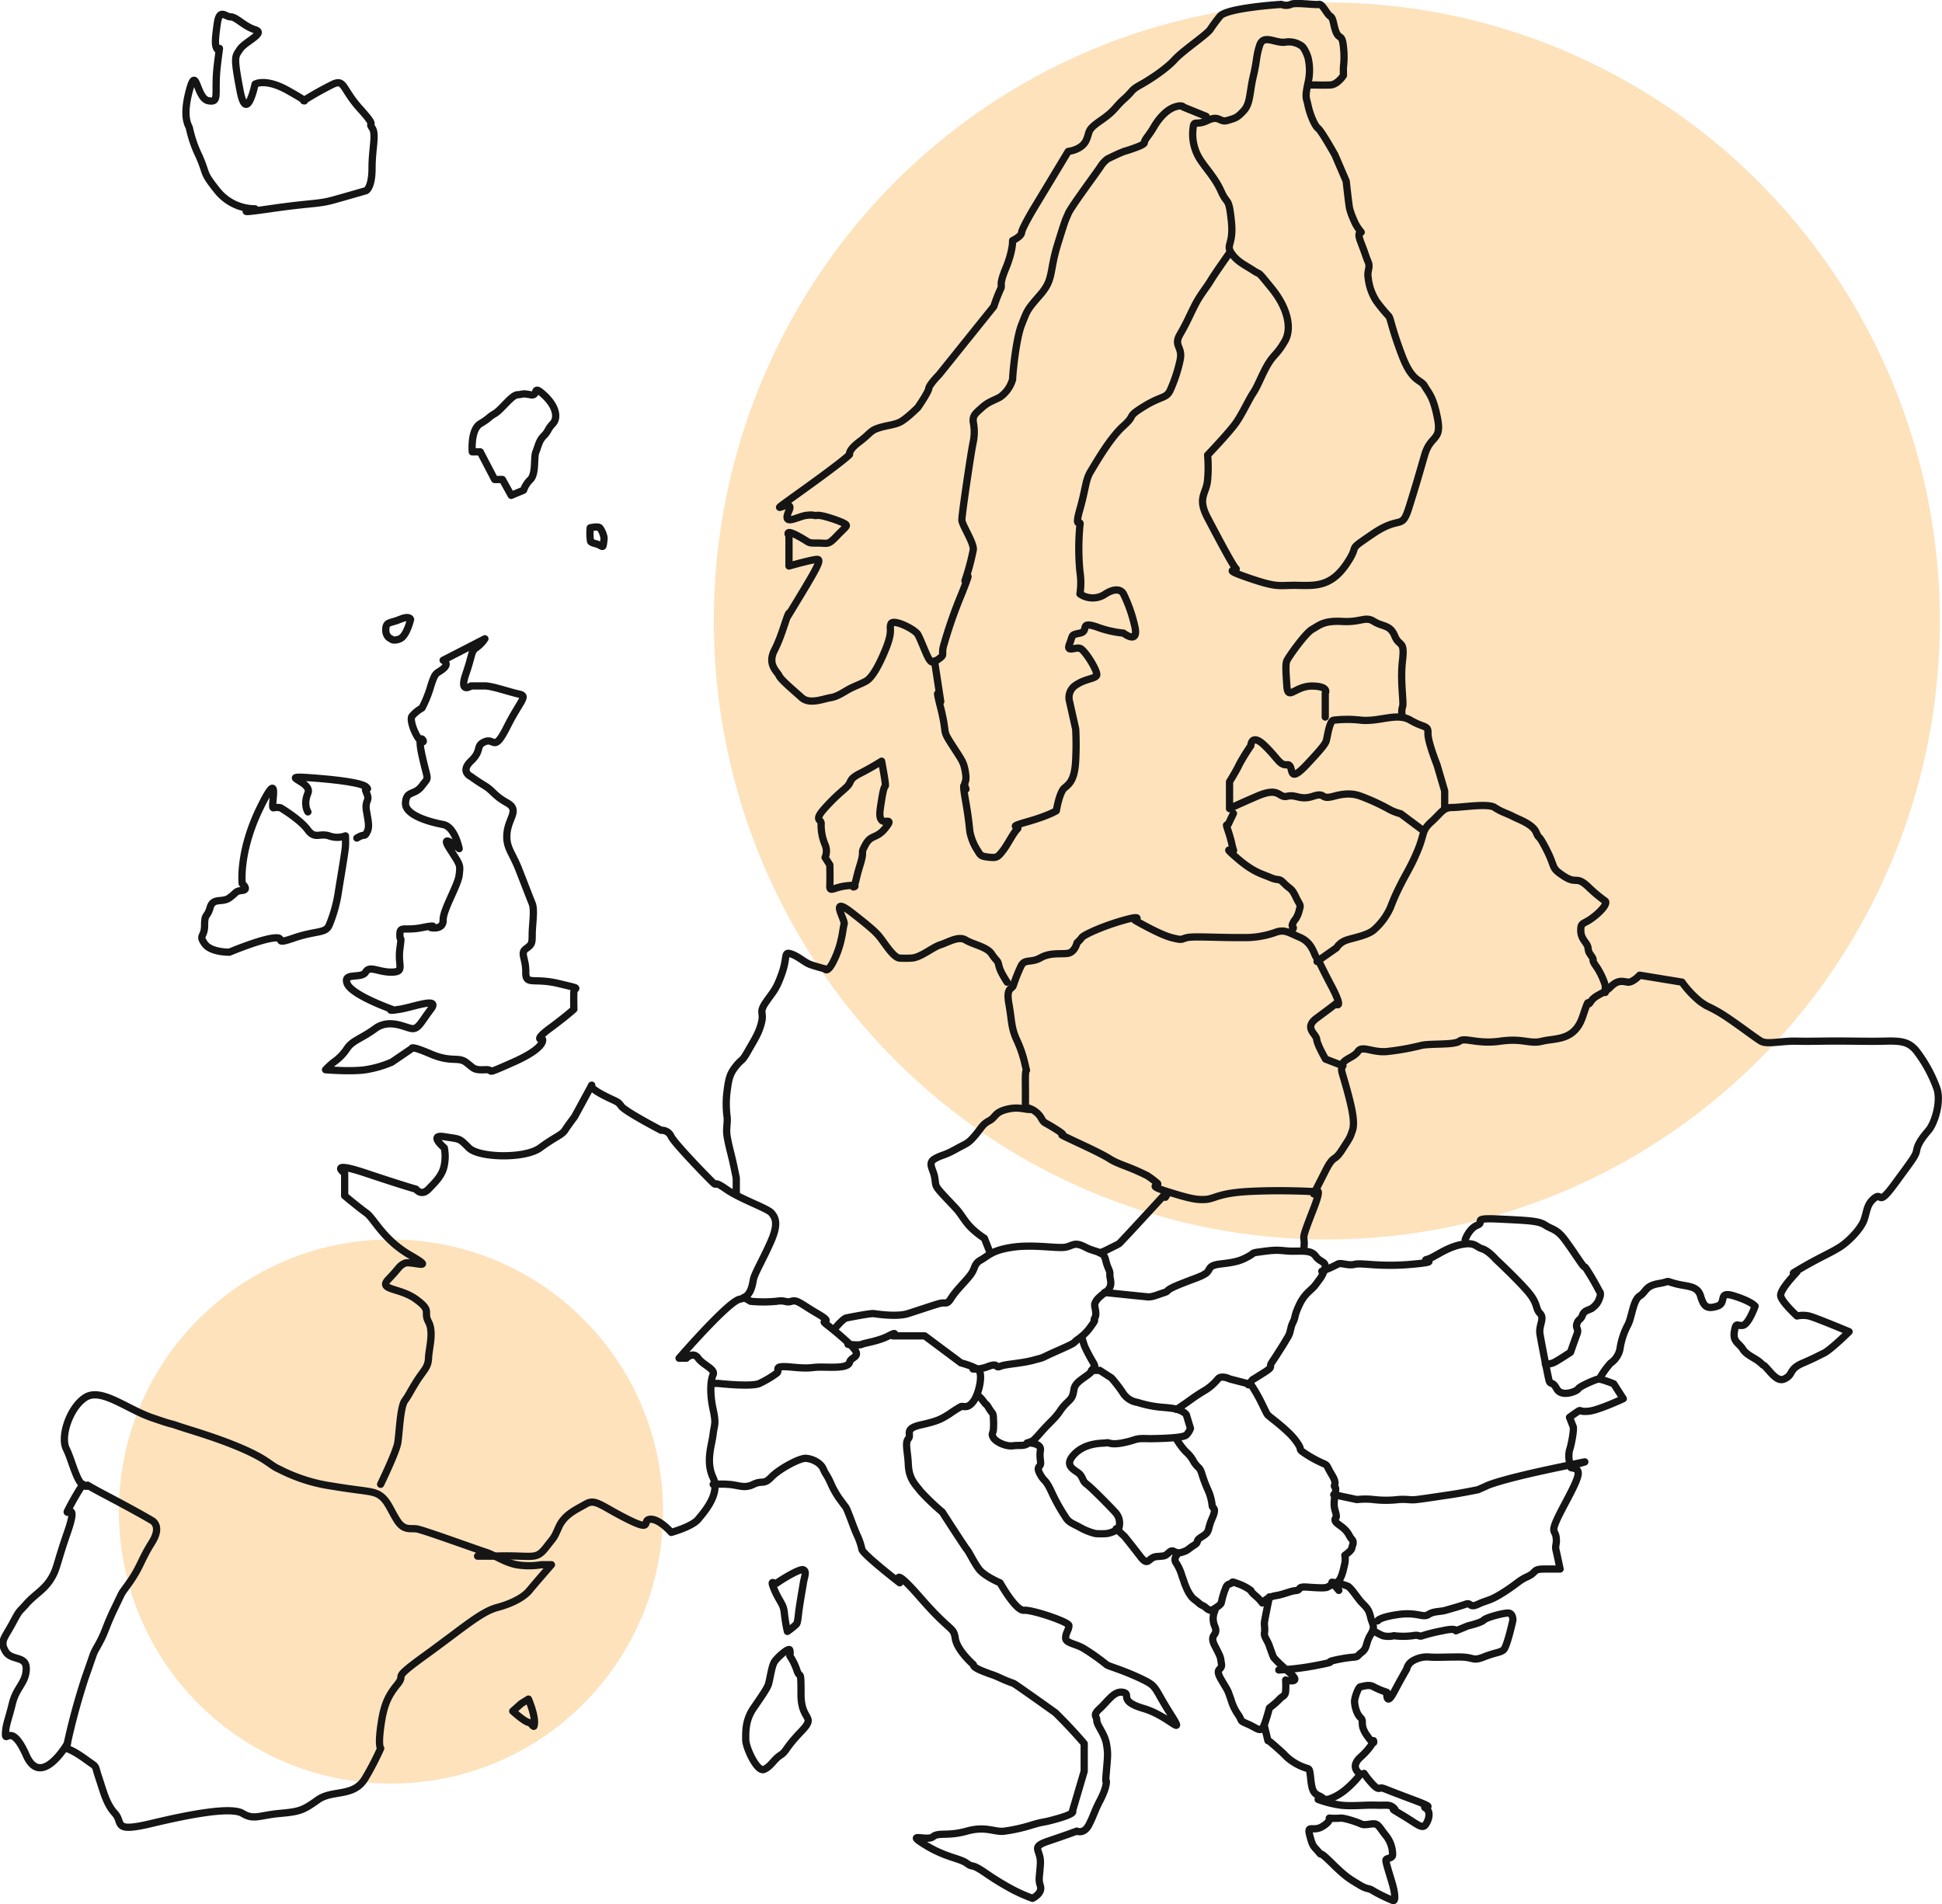 <svg xmlns="http://www.w3.org/2000/svg" width="535.366" height="524.937" viewBox="0 0 535.366 524.937">
  <g id="europe" transform="translate(-600.685 -7555.173)">
    <circle id="Ellipse_2048" data-name="Ellipse 2048" cx="75" cy="75" r="75" transform="translate(633.467 7896.848)" fill="#f89f1b" opacity="0.3"/>
    <ellipse id="Ellipse_2049" data-name="Ellipse 2049" cx="169" cy="170.5" rx="169" ry="170.5" transform="translate(797.467 7555.848)" fill="#f89f1b" opacity="0.3"/>
    <g id="Group_562" data-name="Group 562" transform="translate(601.48 7556.137)">
      <path id="Path_8834" data-name="Path 8834" d="M711.47,7761.208a20.667,20.667,0,0,1-6.765,0c-3.409-.636-6.1-2.675-8.569-3.458s-17.294-6.184-19.041-6.425-3.5.568-5.354-2.312-2.535-5.269-4.545-6.771-4.325-1.179-13.249-2.686a46.111,46.111,0,0,1-14.626-4.63c-2.774-1.206-3.058-2.571-10.183-5.69s-15.081-5.312-17.907-6.3-.185.124-7.118-2.269-13.973-8.333-18.317-5.585-6.964,10.816-5.286,14.156,3.013,10.089,5.286,10.32-2.661-1.861,5.982,2.686,12.335,6.771,12.335,6.771,2.94,1.413,0,6.076-3.155,6.694-6.053,10.833-1.5,1.667-4.126,7.077-2.521,6.49-4.455,10-.847,1.229-3.683,9.147a182.989,182.989,0,0,0-5.286,19.678s1.764.417,5.286,2.979,2.351,1.158,3.683,5.1,2.055,7.241,4.455,9.865-.845,5.38,10.179,2.74,21.955-4.618,25.025-2.74,4.666.5,10.183,0,6.41-.8,10.524-3.735,10.022-.586,13.168-6.13a81.432,81.432,0,0,0,4.183-8.082s-.743-.464,0-5.929,1.716-8.169,4.545-11.626-2.346-.783,7.887-8.188S694.817,7774.2,699.3,7773s7.511-3.015,8.879-4.7,6.086-7.092,6.086-7.092Z" transform="translate(-563.041 -7330.825)" fill="none" stroke="#151515" stroke-linecap="round" stroke-linejoin="round" stroke-width="2"/>
      <path id="Path_8835" data-name="Path 8835" d="M595.066,7724.544a72.487,72.487,0,0,0-4.284,7.45c-.492,1.32,3.091-3.011,0,5.854s-2.789,10.1-4.711,13.046-4.341,4.06-6.625,6.661-1.636,1.316-3.833,5.39-3.508,4.9-1.891,7.648,5.835,1.051,5.724,4.9-2.751,5.034-3.833,9.5-1.856,5.858-1.891,8.4,1.617-3.4,5.724,5.87,11.336-3.219,11.336-3.219" transform="translate(-573.002 -7316.34)" fill="none" stroke="#151515" stroke-linecap="round" stroke-linejoin="round" stroke-width="2"/>
      <path id="Path_8836" data-name="Path 8836" d="M622.434,7789.175s4.275-8.794,4.72-11.405.66-9.862,1.936-11.64,1.07-1.792,3.094-5.07,3.361-4.013,3.449-6.642,1.543-7.119,0-10.014,1.124-2.916-3.449-6.237-10.6-2.415-7.549-5.561,2.8-3.612,4.455-4.362,9.113,2.175,1.562-2.178-10-10.146-12.186-11.71-5.949-4.723-5.949-4.723v-6.187s-4.883-3.621,5.949,0,13.717,4.373,13.717,4.373,1.456,2.05,3.449,0,3.847-3.83,4.353-6.612a12.251,12.251,0,0,0,0-4.771s-4.535-3.812,0-3.077,3.97.29,6.779,3.077,15.521,3.033,19.628,0,5.984-3.514,6.834-4.841,2.682-3.757,2.682-3.757l4.718-8.687s-.952.522,2.822,2.544,4.367,1.767,5.288,3.2,11.043,6.7,11.043,6.7a2.824,2.824,0,0,1,2.777,1.764c1.077,2.033,10.193,11.428,11.516,12.663s-.241-.914,3.615,1.8,11.305,5.222,12.465,6.536,1.936,3.024,0,7.57-4.559,8.979-4.924,10.68-.651,4.938-3.825,5.561-16.7,16.251-16.7,16.251h2.012s1.851-1.958,3.262,0,4.817,2.976,4.1,4.561-.921,5.224,0,9.484.353,4.018,0,7.007-2.078,7.438,0,11.87-2.44,9.451-4.1,11.478-7.421,3.622-7.421,3.622-3.331-3.813-5.809-3.622,1.018,3.6-6.207,0-8.865-5.746-11.49-4.228-5.93,2.893-7.466,6.307-1.124,2.537-3.354,5.423-2.987,2.817-7.419,2.666-7,0-7,0h-4.658" transform="translate(-518.297 -7380.97)" fill="none" stroke="#151515" stroke-linecap="round" stroke-linejoin="round" stroke-width="2"/>
      <path id="Path_8837" data-name="Path 8837" d="M662.542,7703.295l1.858,1.06h0a36.876,36.876,0,0,0,7.127,0c2.559-.408,2.53.51,4.142,0s2.637.77,7.1,3.36,1.342,1.863,2.007,2.528,2.893,2.128,6.919,5.9.41,3.271,0,5-4.848,1.372-7.856,1.355-2.445.543-8.169,0-2.817.836-4.142,1.73a28.782,28.782,0,0,1-4.677,2.77c-2.2,1.021-11.36,0-11.36,0h-1.913" transform="translate(-458.268 -7346.595)" fill="none" stroke="#151515" stroke-linecap="round" stroke-linejoin="round" stroke-width="2"/>
      <path id="Path_8838" data-name="Path 8838" d="M653.787,7748.979a27.852,27.852,0,0,1,4.19,0c2.784.157,4.329,1.253,6.879,0s2.774.282,4.966-2,7.795-5.276,9.48-5.18,4.064,1.143,4.834,2.927,1.042,1.586,2.194,4.251a23.833,23.833,0,0,0,3.009,4.954c.923,1.4.829.763,1.61,2.675s1.439,3.9,2.386,6.119a17.936,17.936,0,0,1,1.451,4.17c.277,1.367,10.42,9.219,10.42,9.219s-2.58-5.408,5.785,4.2,9.021,7.767,9.525,11.106,4.969,7.216,4.969,7.216c.213.212-.445.637,2.843,1.931s1.8.542,4.55,1.769a36.8,36.8,0,0,0,3.707,1.508c.213,0,11.554,8.093,11.554,8.093l.847.848c4.242,4.242,7.075,7.645,7.075,7.645v7.635l-3.241,11s1.008.576-3.835,1.978-3.515.7-7.172,1.78a45.886,45.886,0,0,1-7.66,1.743c-2.779.421-5.075-1.5-10.437,0s-7.809.257-9.343,1.559-7.954-1.377-2.251,2.182,9.6,3.678,11.594,5.142.774-.38,5.482,2.895a75.385,75.385,0,0,0,7.385,4.466,45.864,45.864,0,0,0,5.229,2.285s2.817-1.332,2.175-3.392-.185-2.38,0-6.254-2.926-4.408,2.2-6.136,7.828-2.746,7.828-2.746,1.969.942,3.349-1.743,1.508-3.748,3.042-6.667,1.771-4.6,1.771-5.242-.357,1.36,0-2.85.5-4.89,0-7.635-2.642-5.052-2.642-6.359-1.29-1.346.871-3.313,3.911-4.955,6.365-4.451-1.527,2.346,5.652,4.451,11.928,8.607,7.227,1.181-3.229-7.205-8.354-9.6-8.815-3.289-9.121-3.7a61.7,61.7,0,0,0-6.117-4.34c-2.121-1.341-5-1.511-5.1-2.876s.975-2.517.885-3.537-10.138-4.4-12.392-4.2-6.581-7.567-6.581-7.567-4.419-1.843-5.911-3.915-2.552-4.461-3.25-5.3-6.772-10.289-6.772-10.289a63.17,63.17,0,0,1-5.953-5.7c-1.4-1.819-3.224-3.4-3.4-7.3s-1-6.029,0-7.222-1.33-2.737,3.4-3.8,5.6-1.574,7.942-3.041a34.2,34.2,0,0,1,3.146-2.007c.7-.285,1.785.742,3.406-1.4s2.717-7.578,1.482-8.647-4.888-2.012-4.888-2.012l-9.956-7.434h-8.775s1.586-1.462-1.207,0-6.621,1.939-7.355,2.315-3.837,0-3.837,0" transform="translate(-457.969 -7340.75)" fill="none" stroke="#151515" stroke-linecap="round" stroke-linejoin="round" stroke-width="2"/>
      <path id="Path_8839" data-name="Path 8839" d="M667.512,7720.806s2.436-3.063,3.484-3.261,6.6-1.306,7.509-1.184,6.365.97,9.428,0,6.711-2.238,8.616-2.766,2.017.568,3.361-1.583,3.922-4.513,5.312-6.395.81-2.934,2.857-4.069,2.971-2.651,8.706-3.489,12.278.391,14.5,0,2.462-1.615,5.57,0,4.959.928,5.565,3.489,1.269,2.862,1.172,4.069,1.184,3.105-1.172,4.825-2.68,2.445-2.961,3.152.705,2.639,0,3.949.809-.256-1.056,2.307a13.9,13.9,0,0,1-3.846,3.765c-1.226,1-.1.636-5.461,3.008s-2.895,1.583-6.5,2.561-7.563,1.042-9.18,1.693-.31-1.014-3.231,0a9.575,9.575,0,0,1-4.329.75" transform="translate(-438.426 -7355.206)" fill="none" stroke="#151515" stroke-linecap="round" stroke-linejoin="round" stroke-width="2"/>
      <path id="Path_8840" data-name="Path 8840" d="M683.836,7723.837a9.068,9.068,0,0,1,1.721,1.818c.869,1.192.634.405,1.449,1.811s1.233,1.257,1.233,2.642a23.825,23.825,0,0,1,0,3.347c-.156,1.1-.615,1.063,0,2.154s3.368,2.5,5.4,2.234,3,.214,4.206-.717.585.339,3.359-2.843,3.9-3.774,5.5-6.159,2.94-2.722,3.42-4.287.111-2,1.226-3.254,3.946-2.657,4.23-3.688,1.167-.4,0-2.306a46.224,46.224,0,0,1-2.171-4.138,25.431,25.431,0,0,1-.81-2.7" transform="translate(-415.181 -7340.247)" fill="none" stroke="#151515" stroke-linecap="round" stroke-linejoin="round" stroke-width="2"/>
      <path id="Path_8841" data-name="Path 8841" d="M689.5,7731.567s3.97-.085,3.645,2.041.232,3.179,0,3.934-1.2.72,0,2.827,1.394,1.054,3.158,4.93a49.907,49.907,0,0,0,3.624,6.511c1,1.782,2.038,1.9,4.209,3.119a16.709,16.709,0,0,0,4.23,1.661,23.742,23.742,0,0,0,2.945,0c1.207-.109,3.437-1.07,3.482-1.661a4.336,4.336,0,0,0-.93-4.116c-1.619-1.79-6.678-6.9-7.909-7.812s-.906-1.4-1.818-2.631-4.966-2.139-1.7-5.6,8.131-3,8.879-3.2,1.1.663,4.516,0,3.314-1.184,5.665-1.184.27.085,3.747,0,7.416-.319,8.143-1a5.29,5.29,0,0,0,1.127-1.784l-1.127-3.733s-.182-.521-1.529-1.146-2.616-.733-5.508-.987a29.92,29.92,0,0,1-6.408-1.314,5.739,5.739,0,0,1-4.109-2.727,40.6,40.6,0,0,0-3.1-4.016l-3.243-2.089h-2.272" transform="translate(-407.122 -7334.788)" fill="none" stroke="#151515" stroke-linecap="round" stroke-linejoin="round" stroke-width="2"/>
      <path id="Path_8842" data-name="Path 8842" d="M716.264,7719.417a18.469,18.469,0,0,0,2.618,3.5,9.23,9.23,0,0,1,2.152,2.76c1.3,2.02,1.56,1.107,2.291,3.578a35.288,35.288,0,0,0,1.636,4.261,13.657,13.657,0,0,1,1.094,4.066c.052,1.166,1.432.438,0,3.7s-.443,3.557-2.729,4.957-.516,1.339-2.291,2.439-1.48,1.372-3.423,1.945-2.145-1.159-3.411,0-1.212.938-3.5,1.16-2.173,2.925-4.41,0-4.363-5.545-4.363-5.545l-2.305-2.145" transform="translate(-392.701 -7323.638)" fill="none" stroke="#151515" stroke-linecap="round" stroke-linejoin="round" stroke-width="2"/>
      <path id="Path_8843" data-name="Path 8843" d="M706.726,7761.479a1.747,1.747,0,0,0,0,2.29,13.264,13.264,0,0,1,1.5,3.441c.779,2.027.447,1.506,1.127,3.038a10.642,10.642,0,0,0,1.285,2.358c.594.909,1.338,1.214,2.2,2.01s1.274.646,1.962,1.3a3.1,3.1,0,0,0,1.43.794s2.561-1.334,2.8-2.1a29.07,29.07,0,0,1,.949-3.409c.357-.635.289-1.51,1.449-1.862s-.083-.9,2.3,0a12.613,12.613,0,0,1,3.505,1.862s-.071.3,1.219,1.4a11.438,11.438,0,0,1,1.908,2.01,6.166,6.166,0,0,1,3.69-2.01c2.448-.4,3.835-1.231,5.522-1.4s.161-1.171,3.174-.959,4.987.311,5.565,0a8.554,8.554,0,0,1,2.1-.9c1.9-.7,2.419-4.718,2.692-5.576a5.97,5.97,0,0,0,0-2.29s1.853-1.271,1.936-1.979.776-1.58,0-2.449-.731-1.492-1.936-2.7-2.663-1.737-2.692-2.616.8-.059,0-2.675.67-5.753,0-6.376.836-.558-.862-3.366-1.025-2.551-2.488-3.21a32.691,32.691,0,0,1-5.785-3.292c-.975-.9.319-.2-1.709-2.968s-6.715-6.166-7.317-6.728-.343-.021-1.9-3.243a44.925,44.925,0,0,0-3.127-5.5l-5.806-1.5s-2.339-1.175-3.29,0a14.938,14.938,0,0,1-3.342,2.987,47.108,47.108,0,0,0-4.159,2.708c-2.2,1.6-3.91,2.681-3.91,2.681" transform="translate(-383.163 -7333.689)" fill="none" stroke="#151515" stroke-linecap="round" stroke-linejoin="round" stroke-width="2"/>
      <path id="Path_8844" data-name="Path 8844" d="M698.3,7709.562s10.612,1.112,11.916,1.218,3.094-.768,4.607-1.218-.379-.39,4.187-2.239,5.487-1.923,7.1-2.954.275-2.232,4.258-2.677,5.378-.843,7.575-2.056.256-.866,4.58-1.451,4.8.017,7.724,0,5.1-.3,6.3,1.451,3.2,1.249,2.386,3.595-1.264,2.475-2.386,4.092-2.945,2.209-4.545,5.588-.909,3.171-1.754,4.839-.533,2.5-1.342,3.935-1.887,3.156-2.81,4.569-.419.726-1.6,2.438.6,1.109-1.976,2.778-3.421,2.116-3.421,2.116l-1.16,1.436" transform="translate(-394.579 -7354.236)" fill="none" stroke="#151515" stroke-linecap="round" stroke-linejoin="round" stroke-width="2"/>
      <path id="Path_8845" data-name="Path 8845" d="M711.209,7741.125a5.257,5.257,0,0,0,0,4.42c1.046,2.651-1.794,1.875,0,5.345s1.461,2.96,1.794,4.92-2.095.894,0,4.448,1.524,2.35,2.6,5.3a14.274,14.274,0,0,0,2.149,4.453c1.077,1.663.064,1.341,2.635,2.453s3.574,2.611,4.479,0,1.354-4.5,1.354-4.5a23.054,23.054,0,0,0,2.781-2.409c.791-.93,1.584-.75,1.7-2.212a23.928,23.928,0,0,0,0-3.085s4.9,1.244,1.049-2.069-4.424-4.276-4.424-4.276-.506-1.284-1.105-3.022-1.548-2.537-1.354-3.675-.118-2.047,0-2.962,1.354-6.9,1.354-6.9" transform="translate(-377.073 -7298.098)" fill="none" stroke="#151515" stroke-linecap="round" stroke-linejoin="round" stroke-width="2"/>
      <path id="Path_8846" data-name="Path 8846" d="M734.663,7737.936l-1.889-2.254a17.3,17.3,0,0,1,4.4,1.12c1.1.674,2.6,3.251,3.889,4.585s1.87,1.772,2.362,3.92,1.439,2.481,0,4.848-.862,3.607-2.362,4.785-.964,1.273-2.37,1.4a38.31,38.31,0,0,0-5.916,1.021c-1.65.49,1.714.1-4.273,1.247a73.025,73.025,0,0,1-10.389,1.273" transform="translate(-366.374 -7300.479)" fill="none" stroke="#151515" stroke-linecap="round" stroke-linejoin="round" stroke-width="2"/>
      <path id="Path_8847" data-name="Path 8847" d="M716.447,7770.078l1.046,4.287s-.275-.493,2.123,1.627,1.778,1.6,3.136,2.933a14.7,14.7,0,0,0,4.741,2.816c1.411.552,1.458-.142,1.792,3.118s.812,4.076,2.334,4.728,1.214,1.845,4.744,0,6.64-5.975,6.64-5.975-3.191-1.8,0-4.687,3.593-4.56,3.593-4.56.582,1.932-1.73-1.314-.675-3.926-1.863-5.046-1.633-3.525-1.633-4.487,1.037-3.954,1.633-4.01,2.332-.752,3.593,0a23.127,23.127,0,0,0,3.667,1.521s-.286,4.187,1.946,0,3.525-6.376,3.525-6.376a3.555,3.555,0,0,1,1.652-2.271,7.7,7.7,0,0,1,4.476-1.079c2.147.175,4.559-.014,8.529,0s3.413,1.261,6.588,0,4.427-1.162,5.423-1.935,2.625-8.234,2.625-8.234.028-1.822-1.181-1.938-6.171,1.2-6.867,1.938-4.348,1.586-4.348,1.586l-3.323,1.362s.161-.889-3.764,0a44.731,44.731,0,0,0-5.473,1.356c-1.068.391-.729-.39-2.684,0a21.173,21.173,0,0,1-5.177,0,6.4,6.4,0,0,1-3.021,0,18.291,18.291,0,0,1-2.592-1.356" transform="translate(-368.745 -7295.486)" fill="none" stroke="#151515" stroke-linecap="round" stroke-linejoin="round" stroke-width="2"/>
      <path id="Path_8848" data-name="Path 8848" d="M736.456,7765.83s.35-1,5.653-1.758,6.817,1,8.356,0,3.134-.679,4.9-1.21,3.8-1.067,5.373-1.637.916,1.183,3.423,0,3.136-.782,7.056-3.287,4.022-3.151,6.585-4.328,1.354-2.073,4.528-2.073h4.429s-.788-3.8-1.124-5.218.35-1.629,0-3.753-2.045-.6,2.379-8.878,4.7-9.589,2.012-10.044,12.141-3.469-4.391,0-19.2,5-19.2,5l-2.277,1.015s-4.355.9-7.563,1.371-7.62,1.151-9.473,1.354-2.511-.2-5.011,0a29.622,29.622,0,0,1-6.694,0,20.391,20.391,0,0,0-4.656,0l-6.394-1.354" transform="translate(-357.472 -7319.963)" fill="none" stroke="#151515" stroke-linecap="round" stroke-linejoin="round" stroke-width="2"/>
      <path id="Path_8849" data-name="Path 8849" d="M791.288,7757.331a7.446,7.446,0,0,1,0-3.224c.438-1.141,1.323-5.7,1.018-6.485s-1.018-2.572-1.018-2.572,1.638-1.2,2.429-1.694.218.265,2.907,0,9.492-3.448,9.492-3.448l-2.639-4.105s-3.534-1.442-4.337-1.284-5.063,1.975-5.423,2.655-4.6,2.456-5.951,0-1.756-.68-2.2-2.655-2.014-9.977-2.412-12.418,1.382-4.287,0-5.708-.362-2.625-3.577-6.274-8.559-8.609-8.559-8.609-2.073-2.419-3.828-2.934-1.96-2.037-6.131-1.079-7.267,3.645-9.068,4.013,4.588.569-4.3,1.358-13.663-.5-15.621,0-3.8-.639-4.763,0a37.189,37.189,0,0,1-4.3,1.908" transform="translate(-359.409 -7355.297)" fill="none" stroke="#151515" stroke-linecap="round" stroke-linejoin="round" stroke-width="2"/>
      <path id="Path_8850" data-name="Path 8850" d="M739.313,7700.091s1.037-3.055,3.354-3.982-2.074-2.076,6.1-1.677,10.853.487,12.629,1.677,3.151.992,5.371,3.982,3.891,5.688,4.9,6.988.052-.56,1.811,2.276,2.805,4.966,2.805,4.966.689.418,0,2.071a4.922,4.922,0,0,1-1.676,2.339c-.812.86-2.393.653-2.94,2.144s-1.1,1-1.55,2.369.625,1.319,0,2.953-1.761,4.938-1.761,4.938-3.3,2.2-4.5,2.8a4.644,4.644,0,0,1-2.457.43" transform="translate(-336.187 -7359.333)" fill="none" stroke="#151515" stroke-linecap="round" stroke-linejoin="round" stroke-width="2"/>
      <path id="Path_8851" data-name="Path 8851" d="M802.719,7777.444a23.427,23.427,0,0,1,2.805-3.854,6.245,6.245,0,0,0,2.58-3.849,20.6,20.6,0,0,1,2.114-6.576c1.174-2.022,1.463-6.9,3.323-8.081s1.484-2.776,5.205-3.424,1.364-.889,4.609,0,6.084.446,6.978,3.424,1.759,3.679,4.595,2.795-.1-4.325,4.718-2.795,5.719,2.795,5.719,2.795-1.773,5-3.378,5.286-1.877-1.089-2.341,1.744,1.314,3.138,2.341,4.832,3.565,2.471,5,3.849-.009-.448,2.4,2.3,3.454,2.565,4.888,1.555.722-2.361,4.192-3.854,3.877-1.8,5.821-2.74,6.988-5.94,6.988-5.94-9.378-3.935-11.076-4.327a7.869,7.869,0,0,0-3.278,0s-4.14-3.771-4.49-5.5,4.3-6.388,4.49-6.675-3.224,1.554,1.546-1.226,7.816-4.019,10.34-5.643,5.743-5.063,6.581-7.4.729-4.415,2.933-6.089.693,2.746,5.653-4.046,5.636-7.5,5.953-9.2,1.553-3.408,3.229-5.359,3.511-7.74,2.358-11.475a38.54,38.54,0,0,0-5.586-10.322c-1.581-2.025-3.25-2.7-5.953-2.819s-1.872.118-10.931,0-11.817.118-16.12,0-8.193.991-9.935,0-8.55-6.314-12.061-8.254-2.119-.873-4.595-2.58a26.92,26.92,0,0,1-5.12-5.444l-11.672-1.907s-1.943,2.117-3.323,1.907-2.7-.7-4.694,1.318-4.235,2.112-5.515,4.126.1-2.708-2.183,4.069-7.516,5.865-11.123,6.765-5.2-.9-11.587,0-9.743-1.142-11.251,0-8.209.564-10.664,1.2a68.252,68.252,0,0,1-9.014,1.62c-4.123.527-7.108-1.777-8.3,0s-4.171,2.086-4.4,3.923-.275.7,1.3,6.4,2.289,9.393,1.576,11.475-.611,1.841-2.878,5.359-2.187,1.07-4.557,5.764-3.25,6.373-3.25,6.373,2.874-3.418,0,3.979-2.8,7.462-2.672,8.638a8.22,8.22,0,0,1,0,1.979" transform="translate(-362.318 -7398.774)" fill="none" stroke="#151515" stroke-linecap="round" stroke-linejoin="round" stroke-width="2"/>
      <path id="Path_8852" data-name="Path 8852" d="M779.641,7700.932l-4.791-1.843s-2.329-4-2.445-5.468-3.652-3.132,0-5.823,5.215-3.924,5.215-3.924,2.455,1.9-1.212-5.051-3.234-6.739-4-7.643-1.16-4.127-4.524-5.6-4.221-2.187-6.438-1.573a25.116,25.116,0,0,1-9.651,1.573c-6.178.07-13.206-.407-15.048,0s-1.112.864-4.429,0-10-4.754-10-4.754,2.549-1.618-3.191,0-10.95,4.021-11.462,4.754a8.938,8.938,0,0,1-1.318,1.421s-.6,2.753-2.739,2.964-4.767-.252-7.369,1.217-4.3.2-5.324,2.211a46.086,46.086,0,0,0-2.159,5.432c-.4,1.089-2.033.426-1.2,5.051s.575,6.363,2.081,9.747a33.092,33.092,0,0,1,2.455,7.311c.71,2.9-.047-.953,0,4.337s0,7.121,0,7.121a6.225,6.225,0,0,1,4.149,2.574c1.288,2.184.379.924,4.706,3.724s-3.331-.727,6.72,3.973,6.294,3.664,11.462,5.712a64.432,64.432,0,0,1,6.592,2.855,26.173,26.173,0,0,1,2.784,2.106c.694.71-3.16.438,2.58,2.233s7.989,2.386,10.65,2.209,3.522-1.767,12.115-2.209,16.653,0,16.653,0h1.906" transform="translate(-410.218 -7408.092)" fill="none" stroke="#151515" stroke-linecap="round" stroke-linejoin="round" stroke-width="2"/>
      <path id="Path_8853" data-name="Path 8853" d="M715.822,7692.463l.523-.844-.523-.11s-12.418,13.537-12.747,13.737-.585.346-2.706,1.385a23.552,23.552,0,0,1-2.613,1.183" transform="translate(-395.36 -7363.377)" fill="none" stroke="#151515" stroke-linecap="round" stroke-linejoin="round" stroke-width="2"/>
      <path id="Path_8854" data-name="Path 8854" d="M694.56,7720.952l-1.3-3.311a21.758,21.758,0,0,1-4.027-3.283c-1.711-1.86-2.3-3.313-3.951-5.086s-3.435-3.577-4.571-4.946-.8-1.62-1.193-3.667-1.932-3.74,0-4.879,2.635-.882,5.764-2.629,3.385-1.5,5.3-3.727,2.092-3.154,3.979-4.15,1.423-2.257,4.7-3.128,4.912,0,6.55,0" transform="translate(-422.681 -7377.26)" fill="none" stroke="#151515" stroke-linecap="round" stroke-linejoin="round" stroke-width="2"/>
      <path id="Path_8855" data-name="Path 8855" d="M658.037,7738.063v-4.348s-.641-3.271-1.146-5.375-1.027-3.987-1.378-6.108.166-3.451,0-5.356a27,27,0,0,1,0-7.178c.455-3.555.8-4.816,2.523-6.942s1.416-.838,3.215-4.023,3.028-4.945,3.747-7.893-.845-2.622,1.224-5.633,2.786-3.333,4.4-7.907.426-6.067,2.519-5.366,3.674,2.332,5.293,2.918,4.064,1.2,4.064,1.2.708,1.555,2.765-2.975,2.126-8.221,2.514-9.343-4.315-8.175,2.185-3.115,7.026,5.824,8.275,7.5,3.345,4.912,4.862,4.963a25.491,25.491,0,0,0,3.2,0c2.514-.075,5.726-2.928,8.013-3.667s4.98-2.521,6.981-1.3,5.861,1.861,7.139,3.816,1.636,1.661,1.92,2.918.7,2.293,2.358,4.875" transform="translate(-455.858 -7409.933)" fill="none" stroke="#151515" stroke-linecap="round" stroke-linejoin="round" stroke-width="2"/>
      <path id="Path_8856" data-name="Path 8856" d="M722.462,7690.347l5.359-3.757a5.285,5.285,0,0,1,2.341-1.968c1.636-.724,5.721-1.244,7.833-2.863a18.122,18.122,0,0,0,4.694-6.266,57.294,57.294,0,0,1,2.54-5.795c1.719-3.516,3.087-5.356,5.023-10.056s.966-5.3,3.745-7.813,3.2-3.935,5.75-3.935,9.9-1.229,11.689,0,3.541,1.67,5.04,2.471,5.395,2.059,6.384,4.365.379-.1,2.921,4.912,1.053,4.772,4.692,7.162,3.34-.22,6.692,2.894a40.151,40.151,0,0,0,4.755,4s1,.75-2.441,3.743-4.311,1.734-4.311,4.313,1.818,3.36,2,4.831.419,1.381,1.136,2.554-.412.4,1.179,2.64a19.858,19.858,0,0,1,2.441,5.137v1.965" transform="translate(-360.18 -7426.258)" fill="none" stroke="#151515" stroke-linecap="round" stroke-linejoin="round" stroke-width="2"/>
      <path id="Path_8857" data-name="Path 8857" d="M771.818,7662.535v-4.867l-2.121-7.227s-2.576-6.421-2.483-8.71-1.134-1.385-4.841-3.572-8.451.49-13.649,0a31.579,31.579,0,0,0-7.475,0c-1.06,0-1.662,3.866-1.92,5s0,1.362-5.582,7.285-3.212-.188-5.331,0-2.431-1.6-6.181-5.247-3.858,0-3.858,0a55.756,55.756,0,0,0-3.229,5.247c-.608,1.408-2.637,4.683-2.637,4.683v7.411s1.174-.644,7.565-3.41,5.809.582,8.339,0,3.477,1.2,7.123,0,1.8,1.071,5.709,0,5.885-.558,7.475,0a58.4,58.4,0,0,1,7.478,3.41,13.066,13.066,0,0,0,3.491,1.405l6.185,4.614" transform="translate(-374.349 -7440.588)" fill="none" stroke="#151515" stroke-linecap="round" stroke-linejoin="round" stroke-width="2"/>
      <path id="Path_8858" data-name="Path 8858" d="M714.076,7648.25s-.883,1.8-1.34,2.807-1.011-.763,0,2.365.9,3.677,1.34,4.893-3.7-1.812.923,2.191,6.72,4.312,9.22,5.394,2.221-.03,3.844,1.633,2,1.18,3.155,3.623,1.5,2.181,1.061,3.525a7.705,7.705,0,0,1-1.061,2.656,4.684,4.684,0,0,0-.873,1.476c-.35.8.71.733,0,1.392" transform="translate(-374.839 -7424.975)" fill="none" stroke="#151515" stroke-linecap="round" stroke-linejoin="round" stroke-width="2"/>
      <path id="Path_8859" data-name="Path 8859" d="M740.091,7565.145s-.866-2.763-1.972-3.3a6.032,6.032,0,0,0-4.417-.875c-2.805.236-5.908-2.272-6.928.875s-.679,4.006-1.74,8.45-.779,7.51-2.611,9.515-2.263,2.038-4.5,2.717-2.2-1.58-5.5,0-3.735-.316-4.005,2.166a12.937,12.937,0,0,0,1.922,8.567c1.915,2.922,4.173,5.113,5.866,8.907s2.026,1.213,2.758,7.951-1.6,6.538,0,8.952,3.783,3.3,6.076,4.814.757-.363,5.073,4.943,5.672,10.953,3.6,14.549-2.855,3.5-4.474,6.074-2.919,6.21-4.195,8.118-3.028,5.8-4.829,8.365-7.788,8.847-7.788,8.847a38.91,38.91,0,0,1,0,6.818c-.324,3.936-2.968,4.819,0,10.476s6.914,13.1,7.788,13.955-4.614-.174,3.577,2.639,8.2,1.936,13.251,2.021,9.312.436,13.587-5.781-.518-3.069,7.34-8.415,7.925-.71,10.051-7.521,2.6-8.575,4.235-14.191,4.77-3.81,3.565-10.054-2.474-7.016-3.565-8.97-3.371-.931-6.2-8.336-3.113-10.058-3.65-10.892a43.072,43.072,0,0,1-3.522-4.288,14.779,14.779,0,0,1-2.2-6.415c-.336-1.807.667-2.751,0-4.307s-.589-1.726-1.991-5.34.461-2.407,0-2.961a11.363,11.363,0,0,1-1.91-3.1,21.266,21.266,0,0,1-1.214-3.307c-.223-1.011-.937-7.549-.937-7.549l-3.091-7.2s-3.688-6.631-4.675-7.374-2.308-4.118-2.763-6.344-.9-1.942,0-6.137A15.125,15.125,0,0,0,740.091,7565.145Z" transform="translate(-380.312 -7550.29)" fill="none" stroke="#151515" stroke-linecap="round" stroke-linejoin="round" stroke-width="2"/>
      <path id="Path_8860" data-name="Path 8860" d="M780.177,7587.241l-6.292-2.557s-.218-.716-2.374,0-4.28,3.03-5.641,5.356-2.19,3.1-2.559,3.868.225.679-1.266,1.436a41.44,41.44,0,0,1-4.469,1.568c-1.749.659-4.557,2.073-4.557,2.073a7.617,7.617,0,0,0-1.856,1.97c-.623,1.081-8.2,11.189-8.99,13.092s-.58.907-2.921,8.471-1.037,9.587-4.756,13.863-3.539,4.156-5.177,8.292-2.528,14.373-2.478,15.044a9.05,9.05,0,0,1-3.361,4.856c-1.754,1.019-3.179,1.246-5.049,2.928s-2.651,2.224-2.44,4.069a13.718,13.718,0,0,1,0,5.391c-.5,2.06-3.191,20.162-3.144,21.573s3.387,6.33,3.144,8.209a67.616,67.616,0,0,1-2.209,8.307c-.585,1.74,2.618-5.3-.935,3.693a126.855,126.855,0,0,0-4.995,14.278c-.8,2.726.466,2.461-1.288,3.736s-2.107,1.18-2.833,0-2.187-5.194-3.013-6.664-6.848-4.432-7.423-2.938.684,1.764-1.56,7.22-4.005,7.786-5.189,8.492-3.2,1.438-4.654,2.2-3.3,2.143-5.208,2.425-5.8,1.98-7.994,0-5.766-4.951-6.235-6.061-3.328-3.048-1.257-7.052,3.331-9.394,3.989-10.185-2.729,4.846,2.374-3.581,6.671-11.182,5.461-11.231-7.835,1.82-7.835,1.82v-8.329s-1.385-2,2.374,0,2.426,2,5.461,2,2.841.679,5.406-2,3.193-2.72,1.979-3.415-6.159-2.385-7.385-2.213-.651-.28-3.047,0-6.846,3.216-4.789-1.259-9.08,3.544,3.5-5.483,13.2-10.054,13.2-10.054-.433-1.13,2.7-3.484,2.931-3.056,5.333-3.821,4.029-.753,5.79-1.569,5-4.069,5-4.069,2.909-4.2,3.013-5.238,2.833-3.8,2.833-3.8l15.107-18.817a42.516,42.516,0,0,1,1.809-4.709c.715-1.336-.613-.748,1.449-5.722s1.913-7.73,1.913-7.73,2.391-1.1,2.478-2.213,3.222-6.393,3.222-6.393l9.632-15.965s3.712-.4,4.919-3,.017-2.742,4.072-5.544,3.844-3.624,6.412-5.908,1.8-2.4,4.469-3.874,7.2-4.464,9.466-6.97,8.747-6.809,9.809-8.325a42.173,42.173,0,0,1,2.7-3.651c1.86-2.333,16.915-3.264,16.915-3.264a3.382,3.382,0,0,0,2.616,0c1.15-.626,6.708.223,7.717,0s2.2,2.7,3.151,3.264.869,2.849,1.709,4.6,1.567.336,1.917,3.822a23.732,23.732,0,0,1,0,5.575c-.033.854,0,2.324,0,2.324s-1.612,2.55-3.627,2.629-4.012,0-4.012,0h-1.638" transform="translate(-448.476 -7556.138)" fill="none" stroke="#151515" stroke-linecap="round" stroke-linejoin="round" stroke-width="2"/>
      <path id="Path_8861" data-name="Path 8861" d="M678.958,7696.9l1.709,11.2s-1.932-5.944,0,1.782.2,5.613,3.032,10.034,3.323,4.763,3.8,7.809-.66,2.3,0,4.161-1.392-4.465,0,3.447.869,7.966,1.61,10.2a14.081,14.081,0,0,0,1.775,3.7c.81,1.458,1.11,1.541,3.2,1.777s2.379-.111,3.7-1.777,2.9-4.957,3.977-5.962-3.231-.344,2.713-2.026,8.067-3.051,8.067-3.051.833-5.162,2.268-6.311,2.829-2.39,3.065-7.639a82.34,82.34,0,0,0,0-8.6l-1.688-7.551a4.038,4.038,0,0,1,1.688-4.506c2.6-1.806,5.283-1.738,5.776-2.7s-3.252-7.073-4.6-7.465-3.87,1.238-2.866-1.224.213-2.427,2.866-2.972-.346-3.37,4.6-1.72a29.085,29.085,0,0,0,7.4,1.72s4.223,3.289,3.16-1.72a40.625,40.625,0,0,0-3.16-9.083s-1.049-2.454-4.983,0a6.142,6.142,0,0,1-7.016,0,20.171,20.171,0,0,0,0-6.057,67.259,67.259,0,0,1,0-12.967c.365-1.67-1.669,1.521,0-4.37s1.489-7.959,2.938-10.345,5.388-9.3,9.061-12.573.559-2.217,5.638-5.359,6.3-2.053,7.438-4.92a40.72,40.72,0,0,0,2.5-7.705c.911-3.915-1.9-3.961,0-7.24s2.4-4.661,3.989-7.821,3.144-4.834,4.41-6.928,5.16-7.585,5.16-7.585" transform="translate(-422.127 -7515.66)" fill="none" stroke="#151515" stroke-linecap="round" stroke-linejoin="round" stroke-width="2"/>
      <path id="Path_8862" data-name="Path 8862" d="M729.766,7653.126v-6.549s1.226-1.922-3.553-1.991-6.739,4.2-7.028,0-.4-6.047,0-6.983,5.08-7.621,7.028-8.685,3.054-2.422,8.254-2.14,6.322-1.52,8.713,0,4.443.82,5.74,3.984,2.824.954,2.137,6.84.476,11.787,0,12.725a5.244,5.244,0,0,0,0,2.8" transform="translate(-365.219 -7456.427)" fill="none" stroke="#151515" stroke-linecap="round" stroke-linejoin="round" stroke-width="2"/>
      <path id="Path_8863" data-name="Path 8863" d="M668.869,7670.9l-1.309-2.046a4.489,4.489,0,0,0,0-3.53,13.836,13.836,0,0,1-1.091-5.7c.192-1.443-2.27-.73,1.091-4.457s5.084-4.8,6.226-6.035.246-1.844,3.425-3.454,5.93-3.368,5.93-3.368,1.257,6.554,1.02,6.822-.526.735-1.02,3.841-.774,4.645,0,5.605,3.482-.887,1.02,2.185-3.88,1.648-5.475,4.565-.073,1.049-1.475,5.576-1.049,4.788-1.806,5.725,2.237-.381-1.619,0-5,2.007-4.917,0S668.869,7670.9,668.869,7670.9Z" transform="translate(-440.896 -7433.438)" fill="none" stroke="#151515" stroke-linecap="round" stroke-linejoin="round" stroke-width="2"/>
      <path id="Path_8864" data-name="Path 8864" d="M609.7,7747.183s7.068.6,11.038,0a30.1,30.1,0,0,0,7.215-2.084l5.579-3.8s-.39-.841,5.189,1.552,7.485.7,9.637,2.246,1.993,2.255,5.262,2.084-1.148,1.925,7.875-2.084,8.027-6.271,8.027-6.271-2.691.423,1.934-2.987,6.7-5.331,6.7-5.331-.078-3.372,0-4.768,2.64-.682-4.256-2.331-9.054.639-9-3.13-1.6-5.191,0-6.4,1.771-1.29,1.771-3.96.727-6.74,0-8.537-1.692-4.3-3.631-9.283-3.747-6.205-3.3-10.3,3.529-6.25,0-8.2-3.865-3.315-6.119-4.684-3.8-2.53-3.8-2.53-3.148-1.35,0-4.32,1.105-4.164,3.8-5.307,2.478,3.155,6.119-4.1,5.89-8.477,3.3-9.024-7.374-2.254-9.419-2.254h-3.8s-3.366,2.3-1.458-3.243,1.42-6.3,2.888-7.291a9.114,9.114,0,0,0,2.374-2.46l-11.507,5.924s1.846.829,0,2.348-2.09.573-3.392,4.723a32.6,32.6,0,0,1-2.436,6.086,9.928,9.928,0,0,0-2.753,2.248c-.869,1.213,1.4,6.525,2.753,7.047s-1.671-3.867,0,3.74,2.05,5.649,0,8.417-4.313,1.163-4.545,4.684,7.132,5.388,10.373,5.986,4.424,6.657,4.424,6.657-5.646-4.741-2.62,0,2.935,4.349,2.62,7.242-4.486,9.58-4.424,12.432-3.392,2.092-3.392,2.092,2.365-.968-2.436,0-6.1-.6-6.1,1.907.63-.722,0,3.96,1.487,6.334-2.232,6.4-6.088-1.942-7.215,0-6.308-.063-5.094,3.13,12.309,7.1,12.309,7.1-1.61.622,2.232,0,11.2-3.5,8.536,0-3.406,5.5-5.189,5.331-6.183-2.891-10.143,0-6.143,3.166-7.745,5.46a13.794,13.794,0,0,1-3.686,3.8A21.168,21.168,0,0,0,609.7,7747.183Z" transform="translate(-520.748 -7453.257)" fill="none" stroke="#151515" stroke-linecap="round" stroke-linejoin="round" stroke-width="2"/>
      <path id="Path_8865" data-name="Path 8865" d="M603.245,7690.564s8.193-3.441,12.122-3.893-.542,2.123,5.605,0,8.744-1.19,9.75-3.516a38.792,38.792,0,0,0,2.616-9.605c.748-4.55,1.813-10.846,1.887-12.132s0-2.911,0-2.911a6.456,6.456,0,0,1-4.5,0c-2.72-.865-3.906,1.063-5.958-1.737s-7.421-6-7.421-6a4.982,4.982,0,0,0-1.977,0c-1,.228,2.3-12.225-3.671,0s-4.938,20.888-4.938,20.888,1.965,1.687,0,1.89-1.5.6-3.513,2.043-4.507-.191-5.331,2.687-1.52,1.485-1.52,4.876-1.733,2.575,0,5.061S603.245,7690.564,603.245,7690.564Z" transform="translate(-540.788 -7429.048)" fill="none" stroke="#151515" stroke-linecap="round" stroke-linejoin="round" stroke-width="2"/>
      <path id="Path_8866" data-name="Path 8866" d="M609.719,7653.7s-1.356-1.945,0-5.161-8.4-4.857,0-4.3,15.285,1.521,16.191,2.69-1.058-.783,0,1.611-.665,1.661,0,5.161.72,4.477,0,5.765-.443.034-2.7,1.44" transform="translate(-525.631 -7430.845)" fill="none" stroke="#151515" stroke-linecap="round" stroke-linejoin="round" stroke-width="2"/>
      <path id="Path_8867" data-name="Path 8867" d="M617.979,7631.835s.618.8,2.49,0,2.928-5.359,2.928-5.359-.249-1.142-2.928,0-3.842.545-3.92,2.735S617.979,7631.835,617.979,7631.835Z" transform="translate(-510.997 -7456.703)" fill="none" stroke="#151515" stroke-linecap="round" stroke-linejoin="round" stroke-width="2"/>
      <path id="Path_8868" data-name="Path 8868" d="M632.581,7624.729l-3.97-7.617h-2.2s-.54-6.112,2.2-7.752,2.092-1.673,3.97-2.762,4.642-5.125,6.285-5.223,1.193-.479,3.593,0,.315-3.056,3.671,0,4.057,6.286,2.474,7.984-1.1,1.977-2.474,3.343-1.529,2.892-2.175,4.409.09,5.951-1.5,7.617a7.386,7.386,0,0,0-1.9,2.952l-3.409,1.427-2.424-4.379Z" transform="translate(-497.013 -7493.514)" fill="none" stroke="#151515" stroke-linecap="round" stroke-linejoin="round" stroke-width="2"/>
      <path id="Path_8869" data-name="Path 8869" d="M639.854,7615.9a15.289,15.289,0,0,0,0,3.091c.206.479-.412.793,1.463,1.275s1.986,1.46,2.19,0,.22-1.61,0-2.29a5.853,5.853,0,0,0-1.013-2.076C642.019,7615.4,639.854,7615.9,639.854,7615.9Z" transform="translate(-477.94 -7471.361)" fill="none" stroke="#151515" stroke-linecap="round" stroke-linejoin="round" stroke-width="2"/>
      <path id="Path_8870" data-name="Path 8870" d="M612.874,7610.99s-7.587,1.681,3.979,0,13.306-1.247,17.521-2.413,9.109-2.6,9.109-2.6,1.64-.78,1.64-6.236,1.252-9.36,0-11.1,1.612.206-3.309-5.24-4.223-8.244-7.44-6.779a89.135,89.135,0,0,0-8.126,4.562s1.9.682-4.313-2.807-9.061-1.755-9.061-1.755-2.336,11.244-4.142,1.755-1.416-9.291,0-11.4,7.182-4.42,4.142-5.359-5.175-3.54-6.7-3.54-3.106-2.5-3.723,1.885-.72,6.044,0,7.015.9-3.046,0,4.617.831,10.245-2.488,9.588-3.214-10.256-5.208-2.807-.206,9.6,0,10.265a33.641,33.641,0,0,0,2.668,7.771c2.388,5.416.791,4.237,5.028,9.567A13.4,13.4,0,0,0,612.874,7610.99Z" transform="translate(-543.354 -7554.386)" fill="none" stroke="#151515" stroke-linecap="round" stroke-linejoin="round" stroke-width="2"/>
      <path id="Path_8871" data-name="Path 8871" d="M630.988,7752.293s3.181,2.887,4.327,3.092,1.61,2.4,1.669,0-1.669-6.412-1.669-6.412l-1.991,1.246Z" transform="translate(-490.433 -7281.552)" fill="none" stroke="#151515" stroke-linecap="round" stroke-linejoin="round" stroke-width="2"/>
      <path id="Path_8872" data-name="Path 8872" d="M669.642,7745.092a15.962,15.962,0,0,1,1.965,4.02c.911,2.617,1.117-.961,1.117,6.594s4.438,5.652,0,10.267-3.891,5.34-5.691,6.5-2.59,3.077-4.5,3.905-5.047-6.017-5.047-8.171-.173-5.352,2.154-8.742,3.541-5.138,4.022-6.336.9-5.163,1.763-6.46,4.007-4,4.211-3.181A3.631,3.631,0,0,1,669.642,7745.092Z" transform="translate(-452.698 -7289.572)" fill="none" stroke="#151515" stroke-linecap="round" stroke-linejoin="round" stroke-width="2"/>
      <path id="Path_8873" data-name="Path 8873" d="M664.68,7751.277a22.363,22.363,0,0,0,2.254-1.773c.135-.26.44.071.693-2.086s.41-3.211.762-5.37.447-2.54.689-4.117,1.046-3.206,0-3.639-6.626,3.1-7.274,3.639-2.1-1.475-.743,1.785,2.559,4.015,2.762,6.354A46.035,46.035,0,0,0,664.68,7751.277Z" transform="translate(-448.41 -7302.51)" fill="none" stroke="#151515" stroke-linecap="round" stroke-linejoin="round" stroke-width="2"/>
      <path id="Path_8874" data-name="Path 8874" d="M722.589,7764.609a29.348,29.348,0,0,0,6.273,1.58c3.134.36,6.711-.11,9.658,0s3.74-.337,4.945.8-2.225-.77,2.156,1.846,5.639,4.052,6.6,2.689,1.494-3.666,0-4.535,4.27.58-3.645-2.377-7.774-3.067-8.458-3.152-.855.657-2.374-.923a22.8,22.8,0,0,1-2.5-3.112" transform="translate(-360 -7269.523)" fill="none" stroke="#151515" stroke-linecap="round" stroke-linejoin="round" stroke-width="2"/>
      <path id="Path_8875" data-name="Path 8875" d="M727.139,7762.52s.459.97-2.052,2.395-4.154-.786-3.319,2.409,1.02,2.838,2.419,4.508-.582-1.07,3.593,3.044,5.144,4.485,7.558,5.975,2.45.729,4.2,1.889a47.081,47.081,0,0,0,5.058,2.449c.871.492.693-1.891,0-4.338s-1.853-5.915-1.853-6.674,1.877-.407,1.853-1.606a8.35,8.35,0,0,0-1.853-5.246c-1.6-1.961-2-3.162-3.205-3.231s-2.609.533-3.7,0-4.789-1.728-5.684-1.572A18.448,18.448,0,0,1,727.139,7762.52Z" transform="translate(-361.482 -7262.282)" fill="none" stroke="#151515" stroke-linecap="round" stroke-linejoin="round" stroke-width="2"/>
    </g>
  </g>
</svg>
